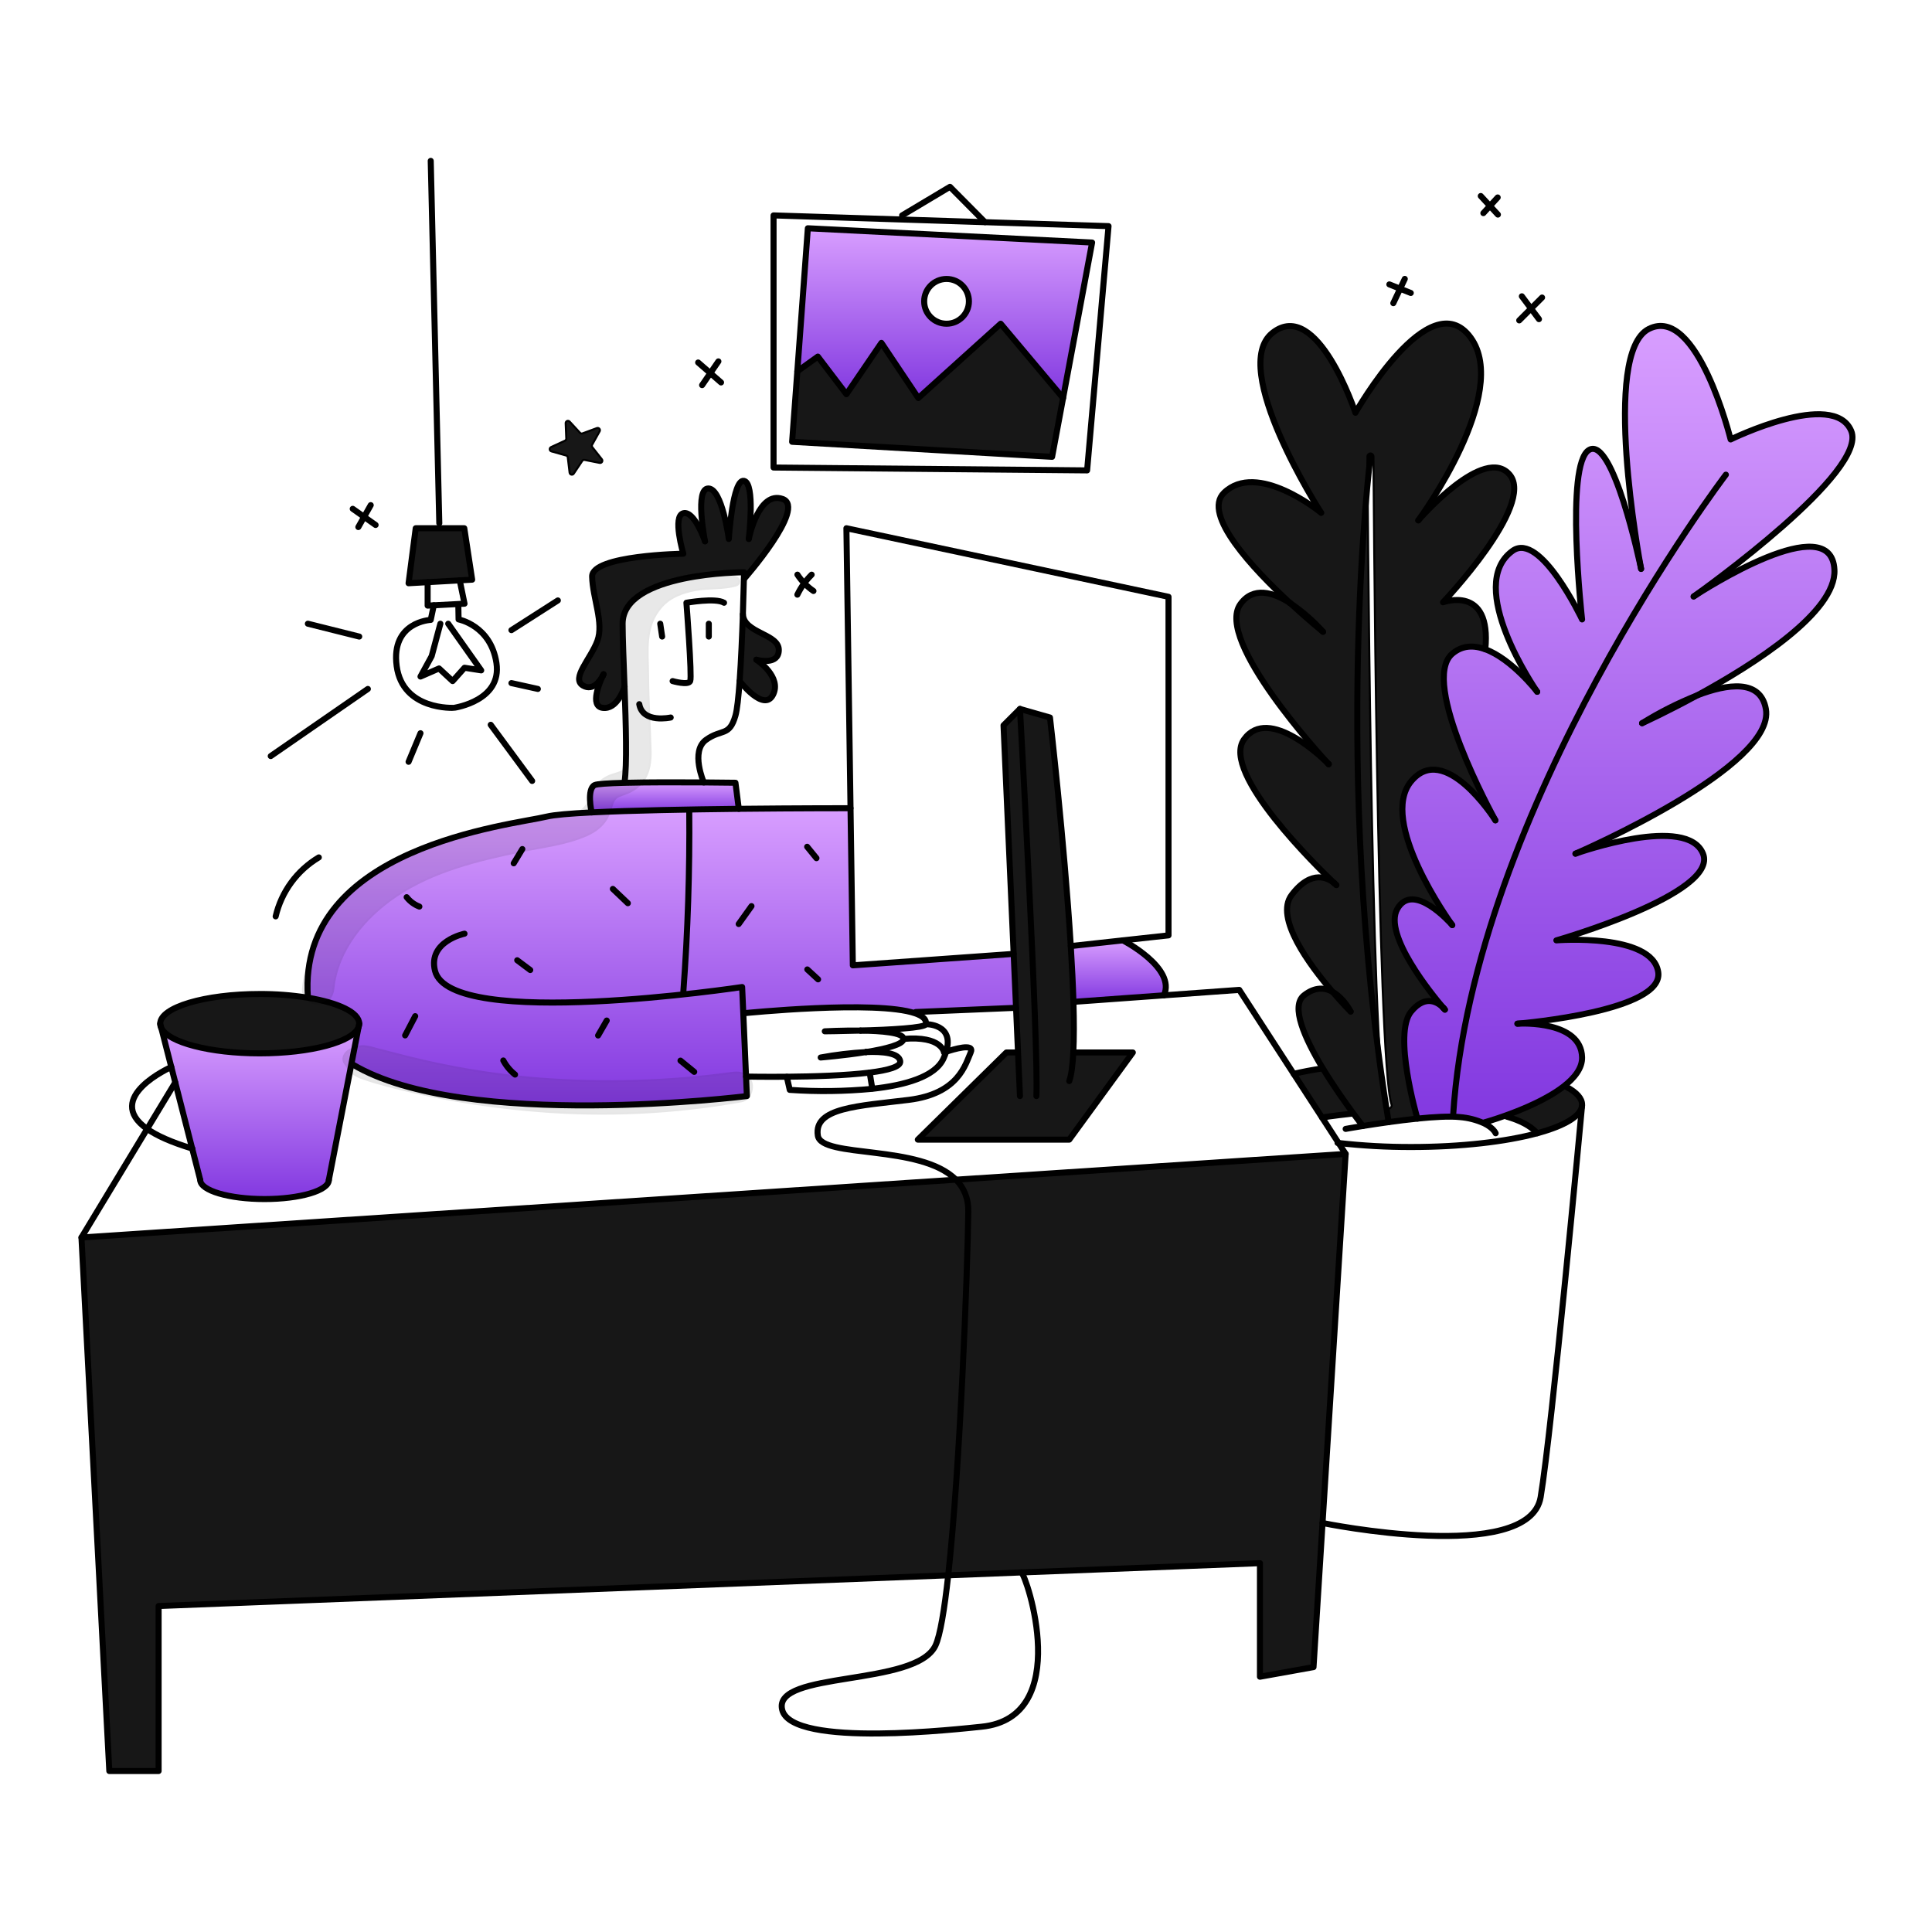 <svg width="960" height="960" viewBox="0 0 960 960" fill="none" xmlns="http://www.w3.org/2000/svg">
<g clip-path="url(#clip0_510_1402)">
 <style>
        path {
            stroke: black;
        }
        @media (prefers-color-scheme: dark) {
            path { stroke: white; }
        }
    </style>
<path fill-rule="evenodd" clip-rule="evenodd" d="M663.101 438.913C663.523 439.325 663.815 439.597 663.956 439.718C663.691 439.429 663.405 439.16 663.101 438.913ZM641.015 299.645C649.924 307.89 657.094 313.682 657.406 313.933C652.558 308.507 647.052 303.708 641.015 299.645ZM608.204 244.852C597.163 255.581 622.734 282.731 640.995 299.624C632.538 294.225 622.701 291.278 616.318 300.221C603.467 318.209 657.415 376.673 660.14 379.609C658.151 377.595 630.448 350.083 618.14 367.409C606.335 384.02 655.486 431.693 663.068 438.893C660.283 436.55 651.826 431.462 641.801 444.725C633.262 456.001 650.669 479.487 662.155 492.817C658.342 490.695 653.495 490.212 647.955 494.556C641.147 499.896 648.286 515.924 657.216 530.716C662.429 539.334 668.229 547.529 672.229 552.949C675.084 556.82 677.025 559.285 677.196 559.485C680.776 558.912 685.217 558.228 690.017 557.564C694.623 556.921 699.54 556.297 704.317 555.815C704.075 555 692.049 513.762 701.189 502.631C708.55 493.651 714.855 498.408 717.107 500.69C712.08 494.788 687.071 464.42 694.321 451.629C702.155 437.808 720.647 458.543 721.602 459.629C720.355 457.904 684.688 408.229 701.189 388.229C717.69 368.229 742.186 406.259 743.04 407.586C741.993 405.706 705.189 338.819 721.64 324.819C726.627 320.578 732.399 320.558 738.04 322.619C741.227 290.341 717.034 299.27 717.034 299.27C717.034 299.27 762.937 251.004 750.157 235.86C737.578 220.946 705.722 257.44 704.757 258.546C705.909 256.967 750.837 195.276 730.757 167.724C710.401 139.801 673.501 205.101 673.501 205.101C673.501 205.101 654.57 147.847 632.337 165.353C610.345 182.663 655.422 253.152 656.451 254.761L656.461 254.777L656.461 254.776C655.7 254.161 624.56 228.956 608.204 244.852ZM671.114 502.611C670.914 502.199 667.595 495.844 662.155 492.817C666.992 498.458 670.783 502.279 671.114 502.611ZM682.467 226.81C682.462 225.982 681.787 225.314 680.959 225.318C680.13 225.323 679.462 225.998 679.467 226.827L680.967 226.818C679.467 226.827 679.467 226.828 679.467 226.83L679.467 226.84L679.467 226.882L679.468 227.046L679.472 227.694C679.475 228.266 679.48 229.114 679.487 230.222C679.501 232.438 679.523 235.691 679.553 239.838C679.613 248.132 679.707 260.003 679.843 274.313C680.114 302.933 680.553 341.309 681.223 380.331C681.893 419.351 682.793 459.025 683.987 490.239C684.584 505.845 685.255 519.348 686.009 529.602C686.385 534.728 686.783 539.057 687.205 542.437C687.621 545.77 688.075 548.313 688.598 549.779C688.877 550.559 689.735 550.966 690.516 550.687C691.296 550.408 691.702 549.55 691.423 548.77C691.025 547.655 690.601 545.421 690.182 542.065C689.769 538.757 689.375 534.485 689 529.382C688.251 519.18 687.581 505.717 686.985 490.125C685.792 458.943 684.892 419.293 684.223 380.28C683.553 341.268 683.114 302.9 682.843 274.285C682.707 259.977 682.613 248.108 682.553 239.816C682.523 235.67 682.501 232.419 682.487 230.203C682.48 229.096 682.475 228.247 682.472 227.676L682.468 227.029L682.467 226.865L682.467 226.824L682.467 226.813C682.467 226.811 682.467 226.81 680.967 226.818L682.467 226.81Z" fill="#171717"/>
<path d="M778.615 540.212C783.441 542.857 786.125 545.793 786.125 548.88C786.125 549.051 786.115 549.223 786.095 549.393C785.595 554.682 777.237 559.479 763.823 563.109C760.565 559.388 755.265 556.723 748.722 554.853L748.48 554.169C756.967 551.113 768.692 546.195 776.797 539.961L778.615 540.212Z" fill="#171717"/>
<path d="M717.406 501.036C717.677 501.358 717.858 501.579 717.939 501.66C717.868 501.569 717.687 501.338 717.406 501.036ZM815.95 359.354C816.463 359.123 828.197 353.773 843.281 345.538C858.434 339.746 874.754 337.363 877.449 352.265C882.578 380.692 785.824 422.885 782.877 424.165C785.09 423.38 838.343 404.738 846.217 424.195C854.261 444.075 773.345 467.263 773.345 467.263C773.345 467.263 821.138 463.472 823.974 483.11C826.749 502.296 757.256 508.39 754.058 508.661C756.099 508.551 785.673 507.193 786.125 525.373C786.256 530.733 782.395 535.66 776.794 539.964C768.689 546.198 756.964 551.116 748.477 554.172C742.213 556.435 737.708 557.672 737.708 557.672L737.457 558.185C733.639 556.457 729.549 555.405 725.37 555.077C720.342 554.554 712.549 554.997 704.314 555.832C704.072 555.017 692.046 513.779 701.186 502.648C708.547 493.668 714.852 498.425 717.104 500.707C712.077 494.807 687.068 464.437 694.318 451.646C702.152 437.82 720.644 458.555 721.599 459.646C720.352 457.916 684.675 408.232 701.186 388.246C717.697 368.26 742.186 406.276 743.037 407.603C741.992 405.723 705.188 338.834 721.637 324.836C726.625 320.593 732.397 320.573 738.037 322.636C751.037 327.383 763.357 343.17 763.809 343.743C762.974 342.536 727.619 291.082 751.572 273.736C765.297 263.792 786.122 307.804 786.122 307.804C786.122 307.804 777.474 230.669 789.601 223.57C801.447 216.651 814.79 279.538 815.434 282.605C814.67 278.563 795.584 175.544 819.245 163.478C843.378 151.17 859.94 218.371 859.94 218.371C859.94 218.371 911.04 193.292 919.85 214.107C928.387 234.289 846.75 292.707 841.729 296.291C846.154 293.391 910.147 252.137 911.514 283.199C912.439 304.094 871.845 329.977 843.278 345.553C833.779 349.337 824.634 353.955 815.95 359.354V359.354Z" fill="url(#paint0_linear_510_1402)"/>
<path d="M642.834 533.586C647.128 532.57 651.844 531.675 656.912 530.911L657.212 530.73C662.42 539.348 668.222 547.543 672.225 552.963L671.651 553.385C662.712 554.36 656.91 555.275 656.91 555.275L642.834 533.586Z" fill="#171717"/>
<path d="M657.405 313.933C657.093 313.682 649.923 307.89 641.014 299.645C647.05 303.707 652.556 308.507 657.405 313.933V313.933Z" fill="#171717"/>
<path d="M578.348 494.57L533.581 497.808L533.39 497.818C533.129 489.241 532.665 479.839 532.062 470.095L557.935 467.26C557.935 467.26 584.543 480.915 578.348 494.57Z" fill="url(#paint1_linear_510_1402)"/>
<path d="M507.477 781.343H507.377C507.41 781.333 507.444 781.333 507.477 781.343Z" fill="#171717"/>
<path d="M562.893 522.976L531.309 566.276H456.062L500.076 522.976H504.875L505.851 522.936L504.875 500.774L503.689 473.974L498.651 360.427L506.817 352.262L521.729 356.525C521.729 356.525 528.857 418.206 532.065 470.092C532.665 479.836 533.132 489.238 533.393 497.815C533.665 507.438 533.675 516.026 533.323 522.915L534.68 522.975L562.893 522.976Z" fill="#171717"/>
<path d="M652.68 828.372L626.063 833.158V776.727L507.478 781.342C507.446 781.332 507.411 781.332 507.378 781.342L471.158 782.76C477.141 728.511 480.781 630.882 481.143 602.123C481.233 595.265 478.9 590.097 475.009 586.175L668.648 573.375L657.164 756.775L652.68 828.372Z" fill="#171717"/>
<path d="M481.142 602.124C480.78 630.883 477.142 728.512 471.157 782.761L78.811 798.025V880.008H54.312L40.48 614.895L475.008 586.176C478.9 590.101 481.232 595.266 481.142 602.124Z" fill="#171717"/>
<path d="M542.661 120.516L528.242 197.772L497.231 160.858L456.305 197.772L437.964 170.381L420.578 195.881L406.378 177.188L396.178 184.498L401.407 113.426L542.661 120.516ZM481.454 149.737C481.454 147.537 480.802 145.387 479.58 143.557C478.358 141.728 476.621 140.303 474.589 139.461C472.556 138.619 470.32 138.398 468.163 138.827C466.005 139.256 464.023 140.316 462.468 141.871C460.912 143.426 459.853 145.408 459.423 147.566C458.994 149.723 459.214 151.959 460.056 153.992C460.898 156.024 462.324 157.761 464.153 158.983C465.982 160.205 468.132 160.858 470.332 160.858C471.792 160.858 473.239 160.571 474.588 160.012C475.938 159.453 477.164 158.634 478.197 157.601C479.23 156.569 480.049 155.343 480.608 153.993C481.166 152.644 481.454 151.197 481.454 149.737V149.737Z" fill="url(#paint2_linear_510_1402)"/>
<path d="M456.306 197.771L497.232 160.857L528.243 197.771L522.783 226.993L393.6 219.531L396.184 184.498L406.38 177.188L420.579 195.881L437.965 170.38L456.306 197.771Z" fill="#171717"/>
<path d="M375.852 327.821C376.435 328.213 388.522 336.388 384.137 345.177C379.643 354.166 367.526 338.43 367.526 338.43H367.516C368.25 328.263 368.783 315.664 369.135 305.186C369.517 314.638 386.983 314.886 386.983 322.934C386.983 330.757 376.435 327.982 375.852 327.821Z" fill="#171717"/>
<path d="M293.98 403.678C313.568 402.702 341.965 402.178 367.103 401.898C397.203 401.576 422.62 401.598 422.62 401.598L423.766 479.679L503.687 473.979L504.874 500.779L454.988 502.87L454.757 503.524C435.31 496.807 369.708 503.463 369.708 503.463L369.336 503.484L370.703 534.947L371.126 544.631C371.126 544.631 230.771 562.243 175.174 528.869L174.591 528.758L178.171 510.377C178.388 509.833 178.5 509.253 178.502 508.667C178.502 503.107 168.175 498.26 152.921 495.746L152.982 495.384C147.773 420.621 254.251 410 271.757 405.739C275.236 404.894 283.291 404.221 293.98 403.678Z" fill="url(#paint3_linear_510_1402)"/>
<path d="M299.872 335.08C299.832 335.15 299.782 335.271 299.711 335.422C299.782 335.271 299.842 335.15 299.872 335.08ZM299.572 335.704C298.472 337.785 294.836 343.617 289.737 340.681C283.583 337.131 293.518 327.428 296.837 318.438C300.156 309.448 294.474 297.138 294.237 286.492C294 275.846 339.547 275.139 339.547 275.139C339.547 275.139 333.987 256.446 339.547 255.028C344.937 253.651 350.005 268.08 350.307 268.945C350.085 267.799 345.269 242.72 351.966 242.72C358.834 242.72 362.142 267.799 362.142 267.799C362.142 267.799 364.032 237.753 369.714 238.939C375.234 240.096 372.258 266.29 372.087 267.739C372.358 266.439 377.155 243.787 388.88 247.93C400.946 252.194 369.714 287.679 369.714 287.679H369.643C369.694 285.579 369.714 284.371 369.714 284.371C369.714 284.371 309.371 284.371 309.381 309.922C309.391 317.022 309.881 328.776 310.336 341.235C310.004 342.321 306.626 352.698 299.446 351.735C292.833 350.847 298.113 338.77 299.571 335.701L299.572 335.704Z" fill="#171717"/>
<path d="M367.101 401.901C341.963 402.182 313.566 402.701 293.978 403.681C293.887 403.289 291.464 392.217 295.416 390.126C296.532 389.533 302.404 389.181 310.328 388.98C321.942 388.68 337.94 388.708 349.715 388.789C358.856 388.859 365.442 388.949 365.442 388.949L367.101 401.901Z" fill="url(#paint4_linear_510_1402)"/>
<path d="M230.701 262.479L234.612 288.03L228.438 288.382L212.49 289.277L203.018 289.81L206.567 262.479H230.701Z" fill="#171717"/>
<path d="M178.171 510.377C175.335 517.717 154.419 523.409 129.049 523.409C104.303 523.409 83.8 517.989 80.18 510.909L79.607 508.666C79.607 500.521 101.739 493.915 129.049 493.915C137.043 493.883 145.026 494.495 152.921 495.745C168.175 498.259 178.502 503.106 178.502 508.666L178.171 510.377Z" fill="#171717"/>
<path d="M174.591 528.759L163.391 586.347C163.391 591.576 149.091 595.809 131.455 595.809C113.819 595.809 99.508 591.576 99.508 586.347L95.508 570.701H95.498L87.092 537.859L85.121 530.197L80.18 510.911C83.8 517.99 104.303 523.411 129.049 523.411C154.419 523.411 175.335 517.719 178.171 510.379L174.591 528.759Z" fill="url(#paint5_linear_510_1402)"/>
<path d="M40.48 614.895L54.316 880.008H78.811V798.025L471.157 782.761L507.377 781.343H507.477L626.062 776.728V833.159L652.68 828.373L657.164 756.778L668.647 573.375L475.008 586.176L40.48 614.895Z" stroke="#171717" stroke-width="3" stroke-linecap="round" stroke-linejoin="round"/>
<path d="M504.872 522.977H500.076L456.062 566.276H531.309L562.893 522.977H534.677" stroke="#171717" stroke-width="3" stroke-linecap="round" stroke-linejoin="round"/>
<path d="M506.814 544.626L505.848 522.936L504.873 500.774L503.686 473.974L498.648 360.427L506.814 352.262C506.814 352.262 516.105 518.831 514.979 544.624" stroke="#171717" stroke-width="3" stroke-linecap="round" stroke-linejoin="round"/>
<path d="M506.814 352.266L521.726 356.529C521.726 356.529 528.855 418.21 532.063 470.096C532.663 479.84 533.129 489.242 533.39 497.819C533.662 507.442 533.672 516.03 533.32 522.919C532.998 529.304 532.355 534.231 531.309 537.178" stroke="#171717" stroke-width="3" stroke-linecap="round" stroke-linejoin="round"/>
<path d="M503.686 473.977L423.765 479.678L422.619 401.597L420.578 262.479L580.631 296.547V464.776L557.936 467.26L532.063 470.095H532.053" stroke="#171717" stroke-width="3" stroke-linecap="round" stroke-linejoin="round"/>
<path d="M214.029 79.932L218.282 259.996" stroke="#171717" stroke-width="3" stroke-linecap="round" stroke-linejoin="round"/>
<path d="M228.438 288.382L234.612 288.03L230.701 262.479H206.567L203.018 289.81L212.49 289.277L228.438 288.382Z" stroke="#171717" stroke-width="3" stroke-linecap="round" stroke-linejoin="round"/>
<path d="M212.49 289.276V300.931L215.557 300.77L227.704 300.136L230.821 299.975L228.438 288.381" stroke="#171717" stroke-width="3" stroke-linecap="round" stroke-linejoin="round"/>
<path d="M215.556 300.771L214.028 308.021C214.028 308.021 194.148 308.856 197.104 330.978C200.06 353.1 225.504 351.792 225.853 351.677C226.202 351.562 249.513 348.128 246.678 329.435C243.843 310.742 227.864 307.784 227.864 307.784L227.743 300.927" stroke="#171717" stroke-width="3" stroke-linecap="round" stroke-linejoin="round"/>
<path d="M218.814 309.92L214.5 326.009L208.939 336.175L218.16 332.153L224.908 338.428L230.82 331.801L239.106 333.108L222.715 309.92" stroke="#171717" stroke-width="3" stroke-linecap="round" stroke-linejoin="round"/>
<path d="M175.174 528.87C230.774 562.244 371.126 544.627 371.126 544.627L370.703 534.943L369.336 503.48L368.763 490.448C368.763 490.448 223.642 512.338 216.15 482.403C212.49 467.732 230.821 463.941 230.821 463.941" stroke="#171717" stroke-width="3" stroke-linecap="round" stroke-linejoin="round"/>
<path d="M422.62 401.6C422.62 401.6 397.2 401.58 367.103 401.9C341.965 402.181 313.568 402.7 293.98 403.68C283.291 404.223 275.236 404.896 271.757 405.741C254.251 410 147.773 420.621 152.982 495.384" stroke="#171717" stroke-width="3" stroke-linecap="round" stroke-linejoin="round"/>
<path d="M293.98 403.689V403.679C293.889 403.287 291.466 392.215 295.418 390.124C296.534 389.531 302.406 389.179 310.33 388.978C321.944 388.678 337.942 388.706 349.717 388.787C358.858 388.857 365.444 388.947 365.444 388.947L367.101 401.901V401.911" stroke="#171717" stroke-width="3" stroke-linecap="round" stroke-linejoin="round"/>
<path d="M349.717 388.786C349.717 388.786 342.97 373.33 350.783 367.649C358.596 361.968 362.377 366.231 365.444 355.582C366.269 352.727 366.953 346.311 367.516 338.428C368.25 328.261 368.783 315.662 369.135 305.184C369.386 297.723 369.547 291.338 369.635 287.677C369.686 285.577 369.706 284.369 369.706 284.369C369.706 284.369 309.363 284.369 309.373 309.92C309.383 317.02 309.873 328.774 310.328 341.233C311.002 359.926 311.595 380.218 310.318 388.733" stroke="#171717" stroke-width="3" stroke-linecap="round" stroke-linejoin="round"/>
<path d="M375.852 327.821C376.435 327.982 386.983 330.757 386.983 322.934C386.983 314.89 369.517 314.634 369.135 305.186" stroke="#171717" stroke-width="3" stroke-linecap="round" stroke-linejoin="round"/>
<path d="M367.525 338.43C367.525 338.43 379.642 354.166 384.136 345.177C388.521 336.388 376.436 328.213 375.851 327.821C375.846 327.815 375.839 327.811 375.831 327.811" stroke="#171717" stroke-width="3" stroke-linecap="round" stroke-linejoin="round"/>
<path d="M299.57 335.701C298.112 338.767 292.832 350.844 299.439 351.729C306.619 352.694 309.997 342.317 310.329 341.229L310.359 341.139" stroke="#171717" stroke-width="3" stroke-linecap="round" stroke-linejoin="round"/>
<path d="M299.872 335.08C299.832 335.15 299.782 335.271 299.711 335.422" stroke="#171717" stroke-width="3" stroke-linecap="round" stroke-linejoin="round"/>
<path d="M299.711 335.422C299.782 335.271 299.842 335.15 299.872 335.08C299.886 335.062 299.896 335.042 299.902 335.02C299.908 335.015 299.912 335.008 299.913 335" stroke="#171717" stroke-width="3" stroke-linecap="round" stroke-linejoin="round"/>
<path d="M299.71 335.422C299.668 335.496 299.631 335.573 299.6 335.653C299.588 335.668 299.578 335.686 299.57 335.704" stroke="#171717" stroke-width="3" stroke-linecap="round" stroke-linejoin="round"/>
<path d="M350.3 268.945C350 268.08 344.93 253.651 339.54 255.028C333.98 256.446 339.54 275.139 339.54 275.139C339.54 275.139 293.999 275.839 294.23 286.492C294.461 297.145 300.143 309.449 296.83 318.438C293.517 327.427 283.576 337.131 289.73 340.681C294.83 343.617 298.469 337.781 299.565 335.704" stroke="#171717" stroke-width="3" stroke-linecap="round" stroke-linejoin="round"/>
<path d="M372.08 267.738C372.251 266.29 375.227 240.097 369.707 238.939C364.025 237.753 362.135 267.798 362.135 267.798C362.135 267.798 358.827 242.719 351.959 242.719C345.259 242.719 350.078 267.798 350.3 268.944C350.305 268.957 350.308 268.971 350.31 268.984" stroke="#171717" stroke-width="3" stroke-linecap="round" stroke-linejoin="round"/>
<path d="M369.707 287.678C369.707 287.678 400.939 252.193 388.873 247.929C377.148 243.786 372.351 266.441 372.08 267.738C372.075 267.758 372.071 267.779 372.07 267.799" stroke="#171717" stroke-width="3" stroke-linecap="round" stroke-linejoin="round"/>
<path d="M333.267 356.528C333.267 356.528 319.31 359.605 317.65 349.902" stroke="#171717" stroke-width="3" stroke-linecap="round" stroke-linejoin="round"/>
<path d="M334.221 338.428C334.221 338.428 342.021 340.68 342.969 338.428C343.917 336.176 341.079 299.503 341.079 299.503C341.079 299.503 355.508 296.908 359.772 299.503" stroke="#171717" stroke-width="3" stroke-linecap="round" stroke-linejoin="round"/>
<path d="M352.201 309.92V316.305" stroke="#171717" stroke-width="3" stroke-linecap="round" stroke-linejoin="round"/>
<path d="M328.068 309.92L329.013 316.305" stroke="#171717" stroke-width="3" stroke-linecap="round" stroke-linejoin="round"/>
<path d="M40.48 614.895L73.121 560.947L87.088 537.859" stroke="#171717" stroke-width="3" stroke-linecap="round" stroke-linejoin="round"/>
<path d="M448.191 109.073L384.379 107.031V232.313L540.179 233.731L550.827 112.361L489.449 110.4L448.191 109.073Z" stroke="#171717" stroke-width="3" stroke-linecap="round" stroke-linejoin="round"/>
<path d="M528.243 197.771L542.662 120.515L401.413 113.426L396.184 184.498L393.6 219.531L522.783 226.993L528.243 197.771Z" stroke="#171717" stroke-width="3" stroke-linecap="round" stroke-linejoin="round"/>
<path d="M448.26 107.03L472.032 92.832L489.448 110.389" stroke="#171717" stroke-width="3" stroke-linecap="round" stroke-linejoin="round"/>
<path d="M427.566 512.101C441.905 511.669 459.794 510.764 460.086 508.901C460.458 506.537 458.437 504.788 454.756 503.521C435.309 496.804 369.707 503.46 369.707 503.46" stroke="#171717" stroke-width="3" stroke-linecap="round" stroke-linejoin="round"/>
<path d="M427.566 512.1C418.436 511.979 409.838 512.452 409.838 512.452C409.838 512.452 417.9 512.378 427.566 512.1Z" stroke="#171717" stroke-width="3" stroke-linecap="round" stroke-linejoin="round"/>
<path d="M430.311 522.765C439.911 521.206 448.964 519.004 448.964 516.229C448.964 513.082 437.913 512.217 427.564 512.096" stroke="#171717" stroke-width="3" stroke-linecap="round" stroke-linejoin="round"/>
<path d="M430.291 522.766C422.744 523.192 415.231 524.094 407.797 525.466C407.797 525.466 419.4 524.526 430.291 522.766Z" stroke="#171717" stroke-width="3" stroke-linecap="round" stroke-linejoin="round"/>
<path d="M430.291 522.766H430.311" stroke="#171717" stroke-width="3" stroke-linecap="round" stroke-linejoin="round"/>
<path d="M370.701 534.943C370.701 534.943 379.409 535.124 390.943 535.024C403.864 534.913 420.335 534.44 432.13 532.952C441.311 531.806 447.656 530.036 447.314 527.352C446.781 523.252 438.898 522.425 430.314 522.767" stroke="#171717" stroke-width="3" stroke-linecap="round" stroke-linejoin="round"/>
<path d="M390.945 535.054L392.423 541.554C406.091 542.493 419.812 542.315 433.45 541.021C449.317 539.291 464.672 535.168 468.845 525.938C469.336 524.858 469.762 523.75 470.122 522.619C474.446 508.702 460.087 508.904 460.087 508.904" stroke="#171717" stroke-width="3" stroke-linecap="round" stroke-linejoin="round"/>
<path d="M448.965 516.23C468.131 514.581 469.076 522.977 469.076 522.977C469.076 522.977 469.468 522.836 470.122 522.615C473.611 521.439 484.522 518.09 482.329 522.977C479.729 528.769 476.417 543.44 451.57 546.517C426.723 549.594 404.248 550.308 406.38 564.265C408.13 575.688 457.442 568.408 475.009 586.176C478.9 590.098 481.233 595.266 481.143 602.124C480.781 630.883 477.143 728.512 471.158 782.761C469.277 799.906 467.146 812.716 464.823 817.661C455.123 838.244 384.137 830.079 388.632 849.486C393.127 868.893 478.418 858.908 487.649 858.003C533.703 853.458 510.012 782.503 507.478 781.34C507.446 781.33 507.411 781.33 507.378 781.34" stroke="#171717" stroke-width="3" stroke-linecap="round" stroke-linejoin="round"/>
<path d="M433.428 540.845L432.131 532.951" stroke="#171717" stroke-width="3" stroke-linecap="round" stroke-linejoin="round"/>
<path d="M454.988 502.866L504.874 500.775" stroke="#171717" stroke-width="3" stroke-linecap="round" stroke-linejoin="round"/>
<path d="M668.648 573.375L665.128 567.955L656.913 555.275L642.835 533.586L615.776 491.865L578.349 494.57L533.582 497.808" stroke="#171717" stroke-width="3" stroke-linecap="round" stroke-linejoin="round"/>
<path d="M557.936 467.26C557.936 467.26 584.543 480.915 578.348 494.57" stroke="#171717" stroke-width="3" stroke-linecap="round" stroke-linejoin="round"/>
<path d="M396.184 184.498L406.38 177.188L420.579 195.881L437.965 170.38L456.306 197.771L497.232 160.857L528.243 197.771" stroke="#171717" stroke-width="3" stroke-linecap="round" stroke-linejoin="round"/>
<path d="M470.332 160.857C476.474 160.857 481.453 155.878 481.453 149.736C481.453 143.594 476.474 138.615 470.332 138.615C464.19 138.615 459.211 143.594 459.211 149.736C459.211 155.878 464.19 160.857 470.332 160.857Z" stroke="#171717" stroke-width="3" stroke-linecap="round" stroke-linejoin="round"/>
<path d="M657.164 756.777C657.164 756.777 759.864 777.793 765.543 743.906C771.123 710.541 785.664 554.26 786.116 549.393C786.122 549.352 786.125 549.312 786.126 549.271" stroke="#171717" stroke-width="3" stroke-linecap="round" stroke-linejoin="round"/>
<path d="M778.614 540.211C783.44 542.856 786.125 545.792 786.125 548.879C786.125 549.05 786.115 549.222 786.095 549.392C785.595 554.681 777.236 559.478 763.822 563.108C748.296 567.308 725.983 569.945 701.186 569.945C689.138 569.968 677.099 569.303 665.127 567.954L664.615 567.894" stroke="#171717" stroke-width="3" stroke-linecap="round" stroke-linejoin="round"/>
<path d="M642.834 533.585C647.128 532.569 651.844 531.674 656.912 530.91" stroke="#171717" stroke-width="3" stroke-linecap="round" stroke-linejoin="round"/>
<path d="M722.043 554.329C731.857 401.013 857.581 235.861 857.581 235.861" stroke="#171717" stroke-width="3" stroke-linecap="round" stroke-linejoin="round"/>
<path d="M748.719 554.854C755.265 556.724 760.564 559.388 763.819 563.109" stroke="#171717" stroke-width="3" stroke-linecap="round" stroke-linejoin="round"/>
<path d="M656.912 555.275C656.912 555.275 662.712 554.36 671.653 553.385" stroke="#171717" stroke-width="3" stroke-linecap="round" stroke-linejoin="round"/>
<path d="M753.949 508.667C753.986 508.666 754.023 508.663 754.059 508.657C756.1 508.547 785.674 507.189 786.126 525.369C786.257 530.729 782.396 535.656 776.795 539.96C768.69 546.194 756.965 551.112 748.478 554.168C742.214 556.431 737.709 557.668 737.709 557.668" stroke="#171717" stroke-width="3" stroke-linecap="round" stroke-linejoin="round"/>
<path d="M782.808 424.192C782.808 424.192 782.828 424.182 782.878 424.162C785.091 423.377 838.344 404.735 846.218 424.192C854.262 444.072 773.346 467.26 773.346 467.26C773.346 467.26 821.139 463.469 823.975 483.107C826.75 502.293 757.257 508.387 754.059 508.658" stroke="#171717" stroke-width="3" stroke-linecap="round" stroke-linejoin="round"/>
<path d="M815.93 359.363C815.938 359.362 815.945 359.359 815.95 359.353C824.634 353.949 833.78 349.325 843.281 345.537C858.434 339.745 874.754 337.362 877.449 352.264C882.578 380.691 785.824 422.884 782.877 424.164" stroke="#171717" stroke-width="3" stroke-linecap="round" stroke-linejoin="round"/>
<path d="M841.492 296.436C841.492 296.436 841.572 296.386 841.733 296.275C846.158 293.375 910.151 252.121 911.518 283.183C912.443 304.078 871.849 329.961 843.282 345.537C828.198 353.772 816.464 359.122 815.951 359.353" stroke="#171717" stroke-width="3" stroke-linecap="round" stroke-linejoin="round"/>
<path d="M815.457 282.712C815.448 282.679 815.441 282.645 815.437 282.611V282.592C814.673 278.55 795.587 175.531 819.248 163.465C843.381 151.157 859.943 218.358 859.943 218.358C859.943 218.358 911.043 193.279 919.853 214.094C928.39 234.276 846.753 292.694 841.732 296.278" stroke="#171717" stroke-width="3" stroke-linecap="round" stroke-linejoin="round"/>
<path d="M763.822 343.748C763.821 343.74 763.817 343.733 763.812 343.728C762.977 342.521 727.622 291.067 751.575 273.721C765.3 263.777 786.125 307.789 786.125 307.789C786.125 307.789 777.477 230.654 789.604 223.555C801.45 216.636 814.793 279.523 815.437 282.59" stroke="#171717" stroke-width="3" stroke-linecap="round" stroke-linejoin="round"/>
<path d="M743.059 407.631C743.049 407.619 743.042 407.605 743.038 407.59C741.993 405.71 705.189 338.821 721.638 324.823C726.626 320.58 732.398 320.56 738.038 322.623C751.038 327.37 763.358 343.157 763.81 343.73" stroke="#171717" stroke-width="3" stroke-linecap="round" stroke-linejoin="round"/>
<path d="M721.639 459.689C721.628 459.676 721.618 459.663 721.609 459.649L721.599 459.639C720.352 457.909 684.675 408.225 701.186 388.239C717.697 368.253 742.186 406.269 743.037 407.596" stroke="#171717" stroke-width="3" stroke-linecap="round" stroke-linejoin="round"/>
<path d="M717.1 500.7C712.073 494.8 687.065 464.43 694.315 451.639C702.149 437.813 720.64 458.548 721.595 459.639" stroke="#171717" stroke-width="3" stroke-linecap="round" stroke-linejoin="round"/>
<path d="M717.939 501.659C717.858 501.578 717.677 501.359 717.406 501.035" stroke="#171717" stroke-width="3" stroke-linecap="round" stroke-linejoin="round"/>
<path d="M717.406 501.035C717.687 501.335 717.868 501.568 717.939 501.659C717.959 501.679 717.959 501.689 717.969 501.699L717.979 501.709" stroke="#171717" stroke-width="3" stroke-linecap="round" stroke-linejoin="round"/>
<path d="M717.407 501.035L717.145 500.743C717.135 500.733 717.125 500.713 717.105 500.703" stroke="#171717" stroke-width="3" stroke-linecap="round" stroke-linejoin="round"/>
<path d="M704.315 555.839V555.829C704.073 555.014 692.047 513.776 701.187 502.645C708.548 493.665 714.853 498.422 717.105 500.704" stroke="#171717" stroke-width="3" stroke-linecap="round" stroke-linejoin="round"/>
<path d="M680.966 226.812C680.966 226.812 661.358 382.472 690.016 557.578" stroke="#171717" stroke-width="3" stroke-linecap="round" stroke-linejoin="round"/>
<path d="M704.736 258.577L704.756 258.557V258.547C705.721 257.441 737.577 220.947 750.156 235.861C762.936 251.005 717.033 299.271 717.033 299.271C717.033 299.271 741.226 290.342 738.039 322.62" stroke="#171717" stroke-width="3" stroke-linecap="round" stroke-linejoin="round"/>
<path d="M656.471 254.787L656.461 254.777C655.767 253.691 610.261 182.729 632.337 165.353C654.57 147.847 673.501 205.101 673.501 205.101C673.501 205.101 710.401 139.801 730.757 167.724C750.837 195.276 705.909 256.967 704.757 258.546" stroke="#171717" stroke-width="3" stroke-linecap="round" stroke-linejoin="round"/>
<path d="M640.995 299.625C622.734 282.732 597.163 255.582 608.204 244.853C624.564 228.953 655.716 254.175 656.461 254.778" stroke="#171717" stroke-width="3" stroke-linecap="round" stroke-linejoin="round"/>
<path d="M657.415 313.943L657.405 313.933C657.093 313.682 649.923 307.89 641.014 299.645" stroke="#171717" stroke-width="3" stroke-linecap="round" stroke-linejoin="round"/>
<path d="M641.014 299.645C647.05 303.707 652.556 308.507 657.405 313.933" stroke="#171717" stroke-width="3" stroke-linecap="round" stroke-linejoin="round"/>
<path d="M641.014 299.644C641.014 299.633 641.004 299.633 640.994 299.623" stroke="#171717" stroke-width="3" stroke-linecap="round" stroke-linejoin="round"/>
<path d="M660.141 379.606C657.416 376.67 603.468 318.206 616.319 300.218C622.704 291.278 632.538 294.224 640.995 299.623" stroke="#171717" stroke-width="3" stroke-linecap="round" stroke-linejoin="round"/>
<path d="M660.251 379.716L660.241 379.706L660.201 379.666" stroke="#171717" stroke-width="3" stroke-linecap="round" stroke-linejoin="round"/>
<path d="M660.201 379.666L660.241 379.706" stroke="#171717" stroke-width="3" stroke-linecap="round" stroke-linejoin="round"/>
<path d="M660.201 379.665C660.186 379.641 660.165 379.62 660.141 379.605" stroke="#171717" stroke-width="3" stroke-linecap="round" stroke-linejoin="round"/>
<path d="M663.066 438.893C655.484 431.693 606.333 384.02 618.138 367.409C630.446 350.083 658.149 377.595 660.138 379.609" stroke="#171717" stroke-width="3" stroke-linecap="round" stroke-linejoin="round"/>
<path d="M663.951 439.717C663.81 439.596 663.518 439.324 663.096 438.912" stroke="#171717" stroke-width="3" stroke-linecap="round" stroke-linejoin="round"/>
<path d="M663.1 438.912C663.404 439.16 663.689 439.429 663.955 439.717C663.972 439.74 663.992 439.76 664.015 439.777C664.025 439.787 664.035 439.787 664.035 439.797L664.045 439.807" stroke="#171717" stroke-width="3" stroke-linecap="round" stroke-linejoin="round"/>
<path d="M663.1 438.913C663.09 438.913 663.08 438.903 663.07 438.893" stroke="#171717" stroke-width="3" stroke-linecap="round" stroke-linejoin="round"/>
<path d="M671.131 502.645C671.131 502.645 671.131 502.635 671.11 502.625C670.779 502.293 666.988 498.472 662.151 492.831C650.668 479.487 633.261 456.001 641.8 444.725C651.825 431.462 660.282 436.55 663.067 438.893" stroke="#171717" stroke-width="3" stroke-linecap="round" stroke-linejoin="round"/>
<path d="M677.194 559.508V559.498C677.023 559.298 675.082 556.833 672.227 552.962C668.227 547.542 662.427 539.347 657.214 530.729C648.284 515.937 641.145 499.909 647.953 494.569C653.493 490.225 658.34 490.708 662.153 492.83C667.593 495.857 670.911 502.212 671.112 502.624" stroke="#171717" stroke-width="3" stroke-linecap="round" stroke-linejoin="round"/>
<path d="M178.5 508.667C178.499 509.253 178.386 509.833 178.169 510.377C175.333 517.717 154.417 523.409 129.047 523.409C104.301 523.409 83.799 517.989 80.178 510.909C79.806 510.22 79.609 509.45 79.606 508.666C79.606 500.521 101.737 493.915 129.047 493.915C137.041 493.883 145.024 494.495 152.919 495.745C168.174 498.26 178.5 503.107 178.5 508.667Z" stroke="#171717" stroke-width="3" stroke-linecap="round" stroke-linejoin="round"/>
<path d="M163.389 586.346C163.389 591.575 149.089 595.808 131.453 595.808C113.817 595.808 99.506 591.575 99.506 586.346" stroke="#171717" stroke-width="3" stroke-linecap="round" stroke-linejoin="round"/>
<path d="M178.502 508.668L178.171 510.378L174.591 528.759L163.389 586.347" stroke="#171717" stroke-width="3" stroke-linecap="round" stroke-linejoin="round"/>
<path d="M95.504 570.701L99.506 586.347" stroke="#171717" stroke-width="3" stroke-linecap="round" stroke-linejoin="round"/>
<path d="M79.607 508.668L80.18 510.911L85.117 530.197L87.088 537.859L95.494 570.701" stroke="#171717" stroke-width="3" stroke-linecap="round" stroke-linejoin="round"/>
<path d="M85.116 530.201C85.116 530.201 50.897 545.375 73.116 560.951C77.792 564.229 84.961 567.527 95.489 570.705H95.499" stroke="#171717" stroke-width="3" stroke-linecap="round" stroke-linejoin="round"/>
<path d="M668.648 560.946C668.648 560.946 672.016 560.332 677.195 559.498C680.775 558.925 685.219 558.241 690.016 557.577C694.621 556.934 699.538 556.31 704.316 555.828C712.551 554.993 720.344 554.55 725.372 555.073C729.551 555.401 733.641 556.453 737.459 558.181C742.185 560.493 743.18 563.108 743.18 563.108" stroke="#171717" stroke-width="3" stroke-linecap="round" stroke-linejoin="round"/>
<path d="M178.501 316.306L152.982 309.918" stroke="#171717" stroke-width="3" stroke-linecap="round" stroke-linejoin="round"/>
<path d="M182.793 342.332L134.527 375.693" stroke="#171717" stroke-width="3" stroke-linecap="round" stroke-linejoin="round"/>
<path d="M208.938 364.336L203.023 378.532" stroke="#171717" stroke-width="3" stroke-linecap="round" stroke-linejoin="round"/>
<path d="M243.836 360.143L264.42 388.046" stroke="#171717" stroke-width="3" stroke-linecap="round" stroke-linejoin="round"/>
<path d="M254.127 339.426L267.259 342.331" stroke="#171717" stroke-width="3" stroke-linecap="round" stroke-linejoin="round"/>
<path d="M254.127 313.113L277.196 298.352" stroke="#171717" stroke-width="3" stroke-linecap="round" stroke-linejoin="round"/>
<path d="M289.325 229.016L285.089 235.359C284.961 235.551 284.778 235.699 284.564 235.783C284.349 235.867 284.114 235.884 283.891 235.83C283.667 235.777 283.464 235.656 283.311 235.484C283.158 235.312 283.061 235.097 283.034 234.868L282.128 227.294C282.102 227.073 282.01 226.865 281.866 226.696C281.721 226.527 281.529 226.404 281.315 226.343L273.973 224.275C273.752 224.213 273.555 224.084 273.408 223.906C273.262 223.728 273.174 223.51 273.156 223.28C273.138 223.051 273.19 222.821 273.306 222.623C273.422 222.424 273.596 222.265 273.805 222.168L280.729 218.968C280.931 218.875 281.101 218.724 281.217 218.534C281.333 218.344 281.391 218.124 281.382 217.901L281.082 210.279C281.073 210.05 281.135 209.822 281.259 209.629C281.383 209.435 281.564 209.284 281.776 209.195C281.989 209.107 282.223 209.086 282.448 209.135C282.673 209.184 282.878 209.301 283.034 209.469L288.218 215.064C288.37 215.228 288.566 215.343 288.783 215.394C288.999 215.446 289.226 215.433 289.435 215.355L296.59 212.713C296.806 212.634 297.041 212.622 297.264 212.681C297.487 212.739 297.686 212.863 297.836 213.038C297.986 213.213 298.078 213.43 298.101 213.659C298.124 213.888 298.076 214.118 297.964 214.319L294.245 220.979C294.137 221.174 294.088 221.396 294.106 221.618C294.124 221.84 294.207 222.052 294.345 222.226L299.069 228.215C299.211 228.396 299.294 228.616 299.307 228.845C299.32 229.074 299.263 229.301 299.144 229.497C299.024 229.693 298.847 229.847 298.638 229.94C298.428 230.033 298.194 230.059 297.969 230.015L290.486 228.536C290.267 228.492 290.039 228.514 289.832 228.6C289.626 228.685 289.449 228.83 289.325 229.016V229.016Z" fill="#171717"/>
<path d="M348.873 191.372L356.966 179.572" stroke="#171717" stroke-width="3" stroke-linecap="round" stroke-linejoin="round"/>
<path d="M358.286 190.035L346.908 180.123" stroke="#171717" stroke-width="3" stroke-linecap="round" stroke-linejoin="round"/>
<path d="M178.061 261.887L184.213 251" stroke="#171717" stroke-width="3" stroke-linecap="round" stroke-linejoin="round"/>
<path d="M186.638 260.857L175.271 252.826" stroke="#171717" stroke-width="3" stroke-linecap="round" stroke-linejoin="round"/>
<path d="M396.207 295.485C397.989 291.791 400.39 288.43 403.307 285.547" stroke="#171717" stroke-width="3" stroke-linecap="round" stroke-linejoin="round"/>
<path d="M404.201 293.661C401.048 291.488 398.343 288.727 396.234 285.529" stroke="#171717" stroke-width="3" stroke-linecap="round" stroke-linejoin="round"/>
<path d="M754.891 159.201L766.248 147.844" stroke="#171717" stroke-width="3" stroke-linecap="round" stroke-linejoin="round"/>
<path d="M764.701 158.589L756.201 147.225" stroke="#171717" stroke-width="3" stroke-linecap="round" stroke-linejoin="round"/>
<path d="M692.328 150.638L698.028 138.584" stroke="#171717" stroke-width="3" stroke-linecap="round" stroke-linejoin="round"/>
<path d="M701.005 145.571L690.357 141.314" stroke="#171717" stroke-width="3" stroke-linecap="round" stroke-linejoin="round"/>
<path d="M737.078 105.905L744.193 98.113" stroke="#171717" stroke-width="3" stroke-linecap="round" stroke-linejoin="round"/>
<path d="M744.301 106.627L735.785 97.398" stroke="#171717" stroke-width="3" stroke-linecap="round" stroke-linejoin="round"/>
<path d="M342.488 402.664C342.754 432.731 341.775 462.776 339.551 492.801" stroke="#171717" stroke-width="3" stroke-linecap="round" stroke-linejoin="round"/>
<path d="M405.691 426.426L401.072 420.752" stroke="#171717" stroke-width="3" stroke-linecap="round" stroke-linejoin="round"/>
<path d="M367.051 459.14L373.412 450.248" stroke="#171717" stroke-width="3" stroke-linecap="round" stroke-linejoin="round"/>
<path d="M406.505 486.64L401.15 481.705" stroke="#171717" stroke-width="3" stroke-linecap="round" stroke-linejoin="round"/>
<path d="M311.976 448.801L304.523 441.701" stroke="#171717" stroke-width="3" stroke-linecap="round" stroke-linejoin="round"/>
<path d="M255.266 428.973L259.548 421.889" stroke="#171717" stroke-width="3" stroke-linecap="round" stroke-linejoin="round"/>
<path d="M263.476 482.001L257 477.145" stroke="#171717" stroke-width="3" stroke-linecap="round" stroke-linejoin="round"/>
<path d="M208.384 450.474C205.891 449.522 203.705 447.905 202.064 445.799" stroke="#171717" stroke-width="3" stroke-linecap="round" stroke-linejoin="round"/>
<path d="M201.309 514.49L206.309 504.922" stroke="#171717" stroke-width="3" stroke-linecap="round" stroke-linejoin="round"/>
<path d="M255.925 533.949C253.52 532.041 251.534 529.658 250.09 526.949" stroke="#171717" stroke-width="3" stroke-linecap="round" stroke-linejoin="round"/>
<path d="M297.193 514.528L301.483 507.094" stroke="#171717" stroke-width="3" stroke-linecap="round" stroke-linejoin="round"/>
<path d="M344.952 532.602L338.131 527.018" stroke="#171717" stroke-width="3" stroke-linecap="round" stroke-linejoin="round"/>
<path d="M136.975 455.344C138.397 449.269 141.029 443.543 144.714 438.508C148.399 433.473 153.061 429.232 158.422 426.039" stroke="#171717" stroke-width="3" stroke-linecap="round" stroke-linejoin="round"/>
<g opacity="0.1">
<path d="M365.9 286.957C355.755 283.423 341.694 285.13 331.706 288.719C321.264 292.471 313.193 298.766 310.185 309.839C306.907 321.91 309.928 335.153 310.574 347.381L311.59 366.62C311.821 371.001 313.785 379.764 309.662 382.883C307.933 384.19 304.962 384.576 302.981 385.438C300.788 386.322 298.82 387.683 297.219 389.423C293.773 393.268 293.346 399.348 289.203 402.518C285.356 405.462 279.527 405.688 274.93 406.469C268.455 407.569 261.996 408.791 255.543 410.012C232.165 414.438 208.023 420.054 187.999 433.532C168.074 446.944 153.038 466.897 150.548 491.232C150.133 495.293 154.314 498.779 158.095 498.779C162.521 498.779 165.226 495.305 165.642 491.232C167.607 472.018 181.142 455.844 196.642 445.351C215.219 432.779 237.447 427.468 259.112 422.971C269.888 420.734 281.464 419.471 291.591 414.971C295.751 413.12 299.502 410.328 301.691 406.25C302.655 404.232 303.446 402.137 304.056 399.987C305.286 396.332 306.496 395.837 309.976 394.657C320.269 391.167 323.538 383.557 323.268 373.109C322.946 360.678 322.097 348.275 322.037 335.837C321.977 323.456 319.887 311.237 328.866 301.3C333.217 296.487 339.434 294.285 345.66 293.158C352.354 291.946 359.383 292.758 365.89 290.843C366.305 290.714 366.669 290.456 366.927 290.107C367.185 289.757 367.324 289.334 367.324 288.899C367.324 288.464 367.185 288.041 366.927 287.691C366.669 287.342 366.305 287.084 365.89 286.956L365.9 286.957Z" fill="#171717"/>
</g>
<g opacity="0.1">
<path d="M171.41 528.433C172.81 530.265 173.417 531.921 175.361 533.402C176.91 534.505 178.626 535.354 180.444 535.915C184.508 537.361 188.731 538.539 192.901 539.631C200.683 541.669 208.524 543.469 216.424 545.031C233.23 548.369 250.216 550.719 267.297 552.068C301.025 554.817 334.968 553.195 368.28 547.244C372.221 546.532 374.367 541.783 373.42 538.191C372.295 533.925 368.287 532.524 364.367 533.051C332.512 537.416 300.283 538.382 268.223 535.932C252.286 534.661 236.439 532.439 220.767 529.277C212.879 527.686 205.047 525.85 197.26 523.822C193.666 522.884 190.07 521.958 186.471 521.042C184.619 520.458 182.713 520.065 180.781 519.869C178.151 519.751 176.552 520.786 174.212 521.551C171.656 522.385 169.461 525.891 171.412 528.436L171.41 528.433Z" fill="#171717"/>
</g>
</g>
<defs>
<linearGradient id="paint0_linear_510_1402" x1="806.743" y1="161.973" x2="806.743" y2="558.185" gradientUnits="userSpaceOnUse">
<stop stop-color="#D89EFF"/>
<stop offset="1" stop-color="#8238E0"/>
</linearGradient>
<linearGradient id="paint1_linear_510_1402" x1="555.673" y1="467.26" x2="555.673" y2="497.818" gradientUnits="userSpaceOnUse">
<stop stop-color="#D89EFF"/>
<stop offset="1" stop-color="#8238E0"/>
</linearGradient>
<linearGradient id="paint2_linear_510_1402" x1="469.419" y1="113.426" x2="469.419" y2="197.772" gradientUnits="userSpaceOnUse">
<stop stop-color="#D89EFF"/>
<stop offset="1" stop-color="#8238E0"/>
</linearGradient>
<linearGradient id="paint3_linear_510_1402" x1="328.835" y1="401.598" x2="328.835" y2="549.275" gradientUnits="userSpaceOnUse">
<stop stop-color="#D89EFF"/>
<stop offset="1" stop-color="#8238E0"/>
</linearGradient>
<linearGradient id="paint4_linear_510_1402" x1="330.131" y1="388.734" x2="330.131" y2="403.681" gradientUnits="userSpaceOnUse">
<stop stop-color="#D89EFF"/>
<stop offset="1" stop-color="#8238E0"/>
</linearGradient>
<linearGradient id="paint5_linear_510_1402" x1="129.175" y1="510.379" x2="129.175" y2="595.809" gradientUnits="userSpaceOnUse">
<stop stop-color="#D89EFF"/>
<stop offset="1" stop-color="#8238E0"/>
</linearGradient>
<clipPath id="clip0_510_1402">
<rect width="884" height="804" fill="white" transform="translate(38 78)"/>
</clipPath>
</defs>
</svg>
